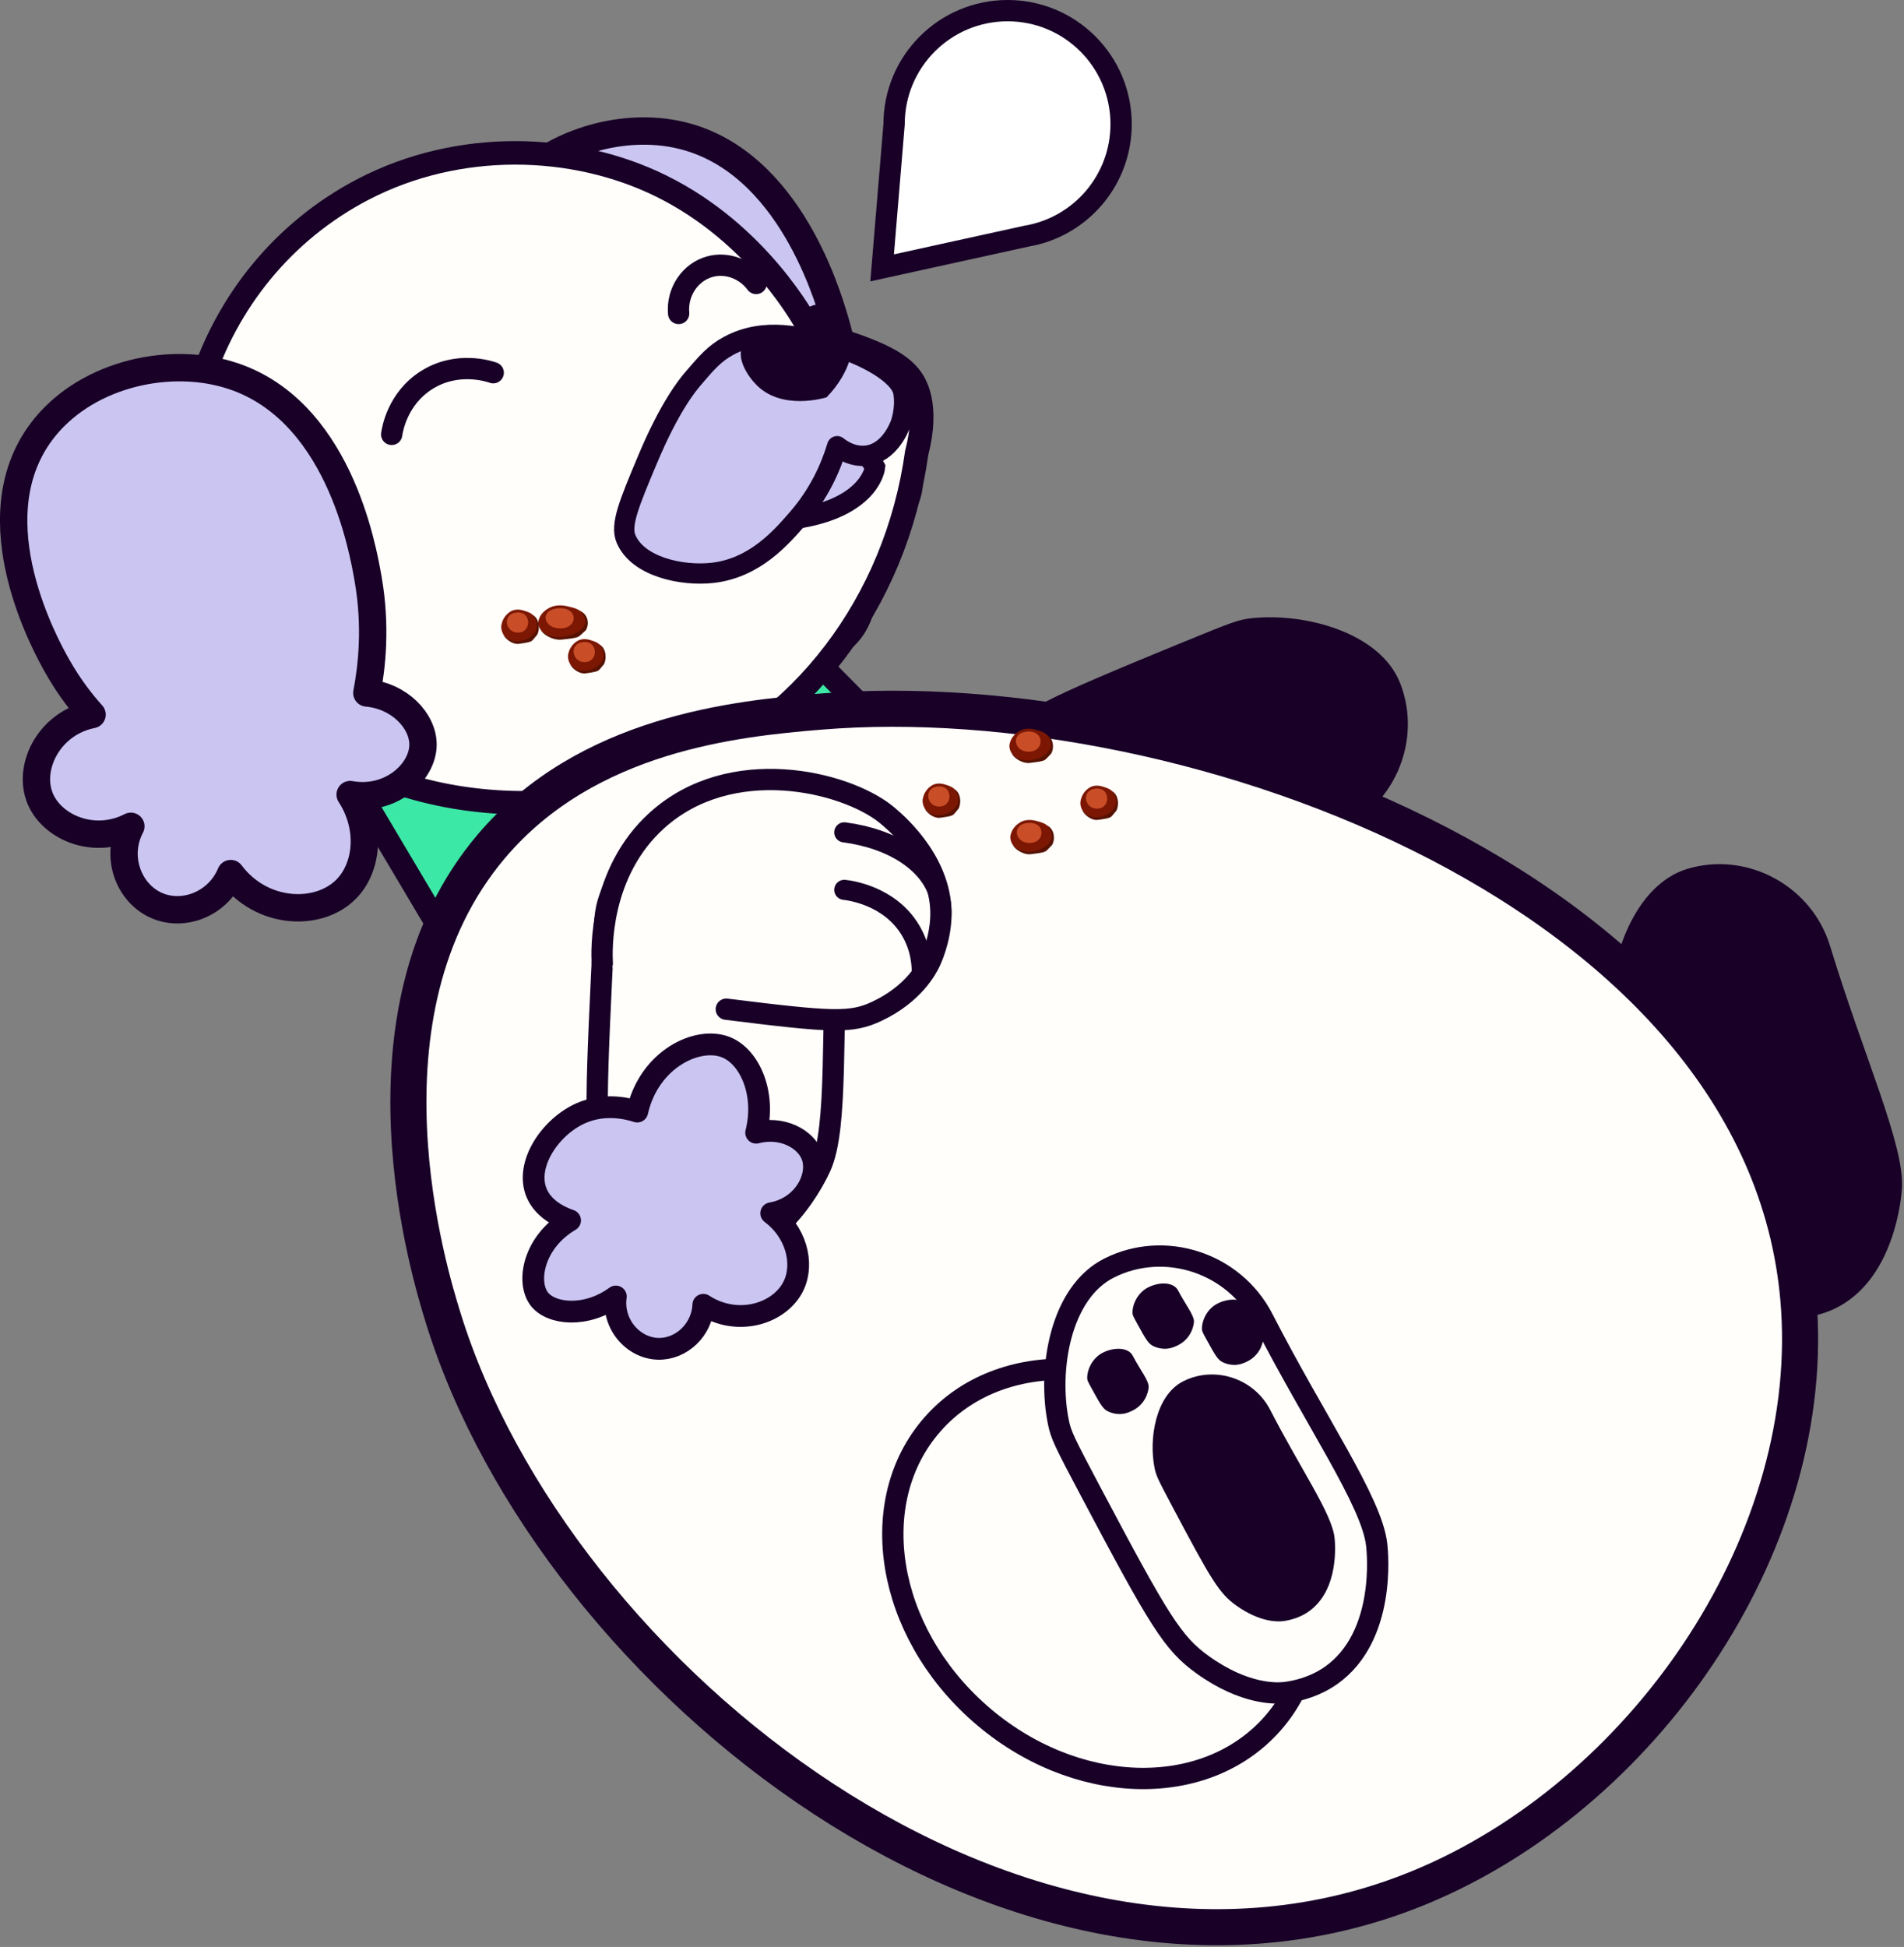 <svg width="894" height="914" viewBox="0 0 894 914" fill="none" xmlns="http://www.w3.org/2000/svg">
    <rect x="0" y="0" width="894" height="914" fill="#808080" stroke="none"/>
    <g clip-path="url(#clip0_308_129)">
    <path d="M250.8 269.72C243.9 255.95 251.69 234.91 270.83 228.7C265.88 224.36 258.83 217.52 251.87 208.02C246.16 200.22 205.51 144.7 231.37 99.75C247.63 71.49 284.41 57.43 315.01 62.54C368.43 71.46 387.83 136.28 392 150.23C398.44 171.76 398.61 190.73 397.73 203.27C413.27 202.8 425.48 213.25 426.8 224.16C428.36 237.09 414.87 252.72 395.63 251.57C407.3 265.45 407.95 284.45 399.02 295.91C387.69 310.45 361.14 312.61 344.36 295.07C340.31 309.55 325.49 317.79 312.35 314.29C298.12 310.5 289.28 293.86 295.16 278.6C278.73 289.75 257.62 283.33 250.8 269.73V269.72Z" fill="#CBC5F2" stroke="#180027" stroke-width="12.85" stroke-linejoin="round"/>
    <path d="M861.09 614.54C889.81 601.1 892.82 561.45 893.03 557.93C894.37 537.64 875.17 496.27 859.32 444.19C850.67 415.78 820.43 399.58 792.49 407.83C767.6 415.18 755.6 449.95 756.16 474.77C756.3 481.04 757.18 484.13 765.15 509.1C786.26 575.3 790.58 586.49 802.62 598.92C819.66 616.51 834.44 618.27 837.58 618.57C839.36 618.74 850.25 619.62 861.1 614.54H861.09Z" fill="#180027"/>
    <path d="M457.05 406.09C472.77 433.63 512.53 433.42 516.06 433.35C536.39 433.04 576.07 410.56 626.7 390.54C654.31 379.62 668.01 348.17 657.53 320.99C648.19 296.77 612.56 287.63 587.87 290.2C581.64 290.85 578.62 291.98 554.38 301.93C490.1 328.33 479.3 333.53 467.89 346.54C451.74 364.95 451.18 379.82 451.13 382.97C451.1 384.76 451.11 395.68 457.05 406.09Z" fill="#180027"/>
    <path d="M161.28 359.65C176.56 385.38 191.85 411.12 207.13 436.85C240.81 424.23 275.53 410.44 311.13 395.34C348.9 379.32 384.94 363.01 419.22 346.62C405.24 332.5 391.27 318.37 377.29 304.25C305.29 322.72 233.29 341.18 161.29 359.65H161.28Z" fill="#3CE8A5" stroke="#180027" stroke-width="11.04" stroke-miterlimit="10"/>
    <path d="M104.3 298.57C64.97 222.85 94.91 128.17 170.63 88.83C215.18 65.69 269.12 66.98 310.41 87.31C355.87 109.69 377.95 150.55 380.36 155.16C404.03 162.65 419.81 167.64 427.12 176.66C429.53 179.64 436.37 189.66 430.41 212.69C420.61 282.97 376.04 341.58 314.03 364.9C246.34 390.35 145.72 378.32 104.29 298.57H104.3Z" fill="#FFFEFB" stroke="#180027" stroke-width="11.04" stroke-miterlimit="10"/>
    <path d="M844.78 614.94C851.81 726.94 770.82 843.08 666.64 886.06C479.86 963.1 260.4 787.71 208.14 618.85C201.86 598.57 163.93 476 230.77 397.22C275.75 344.21 345.82 337.36 384.82 334.11C559.31 319.57 832.55 420.19 844.78 614.94Z" fill="#FFFEFB" stroke="#180027" stroke-width="16.94" stroke-miterlimit="10"/>
    <path d="M335.64 589.53C367.24 586.96 383.9 550.85 385.33 547.62C393.66 529.08 390.11 483.61 393.43 429.27C395.24 399.63 372.56 373.9 343.49 371.87C317.6 370.07 294.22 398.47 286.08 421.92C284.03 427.84 283.77 431.05 282.52 457.23C279.2 526.64 279.34 538.63 286.29 554.48C296.12 576.91 309.35 583.72 312.19 585.1C313.8 585.88 323.69 590.5 335.64 589.53Z" fill="#FFFEFB" stroke="#180027" stroke-width="10" stroke-linecap="round" stroke-linejoin="round"/>
    <path d="M341.03 473.77C391.05 480.01 399.76 480.43 411.88 474.68C429.04 466.55 435.18 454.55 436.44 451.98C437.16 450.52 441.4 441.52 441.79 430.37C442.64 405.82 422.47 387.67 416.92 383.05C416.84 382.98 416.38 382.6 415.94 382.24C396.63 366.8 343.14 353.76 308.42 385.18C281.13 409.88 282.49 446.62 282.79 452.29" fill="#FFFEFB"/>
    <path d="M341.03 473.77C391.05 480.01 399.76 480.43 411.88 474.68C429.04 466.55 435.18 454.55 436.44 451.98C437.16 450.52 441.4 441.52 441.79 430.37C442.64 405.82 422.47 387.67 416.92 383.05C416.84 382.98 416.38 382.6 415.94 382.24C396.63 366.8 343.14 353.76 308.42 385.18C281.13 409.88 282.49 446.62 282.79 452.29" stroke="#180027" stroke-width="10" stroke-linecap="round" stroke-linejoin="round"/>
    <path d="M432.79 457.94C432.94 453.81 432.64 445.38 427.59 436.85C417.82 420.34 398.83 418 396.42 417.74" stroke="#180027" stroke-width="9.44" stroke-miterlimit="10" stroke-linecap="round"/>
    <path d="M441.59 433.36C442.44 428.11 441.91 423.89 441.06 420.74C436.87 405.11 419.11 393.71 396.42 390.75" stroke="#180027" stroke-width="9.44" stroke-miterlimit="10" stroke-linecap="round"/>
    <path d="M526.4 58.29C526.4 84.67 507.24 106.58 482.07 110.84L414.19 125.75L419.81 58.29C419.81 28.86 443.67 5 473.11 5C502.55 5 526.4 28.86 526.4 58.29Z" fill="white" stroke="#180027" stroke-width="10" stroke-miterlimit="10"/>
    <path d="M250.37 288.83C249.25 287.77 248.06 287.36 247.02 287C245.45 286.46 243.08 285.64 240.5 286.67C240.5 286.67 237.39 287.91 235.98 291.5C235.66 292.31 235.48 293.19 235.48 293.19C235.43 293.45 235.39 293.67 235.38 293.77C235.21 295.03 235.69 296.37 235.79 296.64C236.43 298.37 237.65 299.45 238.21 299.89C238.54 300.1 239.02 300.4 239.61 300.75C240.3 301.15 240.82 301.43 240.85 301.45C242.28 302.2 251.28 301.68 252.62 295.88C253.21 293.34 252.15 290.51 250.37 288.82V288.83Z" fill="#7C1703"/>
    <path d="M250.9 289.25C250.63 289.03 250.39 288.89 250.28 288.83C251.1 289.93 252.5 292.2 252.02 294.71C251.13 299.43 244.13 302.39 239.53 300.43C237.8 299.69 236.72 298.38 236.12 297.49C236.37 297.94 236.61 298.39 236.87 298.83C237.22 299.29 237.75 299.9 238.51 300.49C239.08 300.94 240.43 301.97 242.34 302.25C243.15 302.36 243.94 302.24 245.53 301.98C247.99 301.58 249.22 301.38 250 300.61C250.33 300.28 250.94 299.54 251.69 298.63C251.92 298.35 252.1 298.12 252.22 297.97C252.2 297.99 252.25 297.92 252.34 297.8C252.46 297.53 252.63 297.1 252.77 296.55C253.38 294.12 252.93 290.86 250.92 289.25H250.9Z" fill="#551201"/>
    <path d="M242.14 287.6C250.15 286.44 249.74 298.14 242.14 296.88C237.12 296.05 236.17 288.46 242.14 287.6Z" fill="#C94E28"/>
    <path d="M281.7 302.69C280.58 301.63 279.39 301.22 278.35 300.86C276.78 300.32 274.41 299.5 271.83 300.53C271.83 300.53 268.72 301.77 267.31 305.36C266.99 306.17 266.81 307.05 266.81 307.05C266.76 307.31 266.72 307.53 266.71 307.63C266.54 308.89 267.02 310.23 267.12 310.5C267.76 312.23 268.98 313.31 269.54 313.75C269.87 313.96 270.35 314.26 270.94 314.61C271.63 315.01 272.15 315.29 272.18 315.31C273.61 316.06 282.61 315.54 283.95 309.74C284.54 307.2 283.48 304.37 281.7 302.68V302.69Z" fill="#7C1703"/>
    <path d="M282.23 303.11C281.96 302.89 281.72 302.75 281.61 302.69C282.43 303.79 283.83 306.06 283.35 308.57C282.46 313.29 275.46 316.25 270.86 314.29C269.13 313.55 268.05 312.24 267.45 311.35C267.7 311.8 267.94 312.25 268.2 312.69C268.55 313.15 269.08 313.76 269.84 314.35C270.41 314.8 271.76 315.83 273.67 316.11C274.48 316.22 275.27 316.1 276.86 315.84C279.32 315.44 280.55 315.24 281.33 314.47C281.66 314.14 282.27 313.4 283.02 312.49C283.25 312.21 283.43 311.98 283.55 311.83C283.53 311.85 283.58 311.78 283.67 311.66C283.79 311.39 283.96 310.96 284.1 310.41C284.71 307.98 284.26 304.72 282.25 303.11H282.23Z" fill="#551201"/>
    <path d="M273.46 301.46C281.47 300.3 281.06 312 273.46 310.74C268.44 309.91 267.49 302.32 273.46 301.46Z" fill="#C94E28"/>
    <path d="M491.36 344.74C490.07 343.68 488.69 343.27 487.47 342.91C485.65 342.37 482.89 341.55 479.91 342.58C479.91 342.58 476.3 343.82 474.66 347.41C474.29 348.22 474.09 349.1 474.09 349.1C474.03 349.36 473.99 349.58 473.98 349.68C473.79 350.94 474.34 352.28 474.45 352.55C475.19 354.28 476.61 355.36 477.25 355.8C477.63 356.01 478.19 356.31 478.87 356.66C479.67 357.06 480.27 357.34 480.31 357.36C481.96 358.11 492.41 357.59 493.96 351.79C494.64 349.25 493.41 346.42 491.35 344.73L491.36 344.74Z" fill="#7C1703"/>
    <path d="M491.97 345.16C491.66 344.94 491.38 344.8 491.25 344.74C492.2 345.84 493.82 348.11 493.27 350.62C492.23 355.34 484.11 358.3 478.77 356.34C476.76 355.6 475.5 354.29 474.81 353.4C475.1 353.85 475.38 354.3 475.68 354.74C476.08 355.2 476.7 355.81 477.58 356.4C478.25 356.85 479.81 357.88 482.03 358.16C482.96 358.27 483.89 358.15 485.73 357.89C488.58 357.49 490.01 357.29 490.92 356.52C491.31 356.19 492.01 355.45 492.88 354.54C493.14 354.26 493.36 354.03 493.5 353.88C493.47 353.9 493.54 353.83 493.64 353.71C493.78 353.44 493.98 353.01 494.13 352.46C494.84 350.03 494.32 346.77 491.98 345.16H491.97Z" fill="#551201"/>
    <path d="M481.8 343.51C491.09 342.35 490.61 354.05 481.8 352.79C475.97 351.96 474.87 344.37 481.8 343.51Z" fill="#C94E28"/>
    <path d="M491.79 387.58C490.5 386.52 489.12 386.11 487.9 385.75C486.08 385.21 483.32 384.39 480.34 385.42C480.34 385.42 476.73 386.66 475.09 390.25C474.72 391.06 474.52 391.94 474.52 391.94C474.46 392.2 474.42 392.42 474.41 392.52C474.22 393.78 474.77 395.12 474.88 395.39C475.62 397.12 477.04 398.2 477.68 398.64C478.06 398.85 478.62 399.15 479.3 399.5C480.1 399.9 480.7 400.18 480.74 400.2C482.39 400.95 492.84 400.43 494.39 394.63C495.07 392.09 493.84 389.26 491.78 387.57L491.79 387.58Z" fill="#7C1703"/>
    <path d="M492.41 388C492.1 387.78 491.82 387.64 491.69 387.58C492.64 388.68 494.26 390.95 493.71 393.46C492.67 398.18 484.55 401.14 479.21 399.18C477.2 398.44 475.94 397.13 475.25 396.24C475.54 396.69 475.82 397.14 476.12 397.58C476.52 398.04 477.14 398.65 478.02 399.24C478.69 399.69 480.25 400.72 482.47 401C483.4 401.11 484.33 400.99 486.17 400.73C489.02 400.33 490.45 400.13 491.36 399.36C491.75 399.03 492.45 398.29 493.32 397.38C493.58 397.1 493.8 396.87 493.94 396.72C493.91 396.74 493.98 396.67 494.08 396.55C494.22 396.28 494.42 395.85 494.57 395.3C495.28 392.87 494.76 389.61 492.42 388H492.41Z" fill="#551201"/>
    <path d="M482.23 386.35C491.52 385.19 491.04 396.89 482.23 395.63C476.4 394.8 475.3 387.21 482.23 386.35Z" fill="#C94E28"/>
    <path d="M522.28 371.47C521.16 370.41 519.97 370 518.93 369.64C517.36 369.1 514.99 368.28 512.41 369.31C512.41 369.31 509.3 370.55 507.89 374.14C507.57 374.95 507.39 375.83 507.39 375.83C507.34 376.09 507.3 376.31 507.29 376.41C507.12 377.67 507.6 379.01 507.7 379.28C508.34 381.01 509.56 382.09 510.12 382.53C510.45 382.74 510.93 383.04 511.52 383.39C512.21 383.79 512.73 384.07 512.76 384.09C514.19 384.84 523.19 384.32 524.53 378.52C525.12 375.98 524.06 373.15 522.28 371.46V371.47Z" fill="#7C1703"/>
    <path d="M522.81 371.89C522.54 371.67 522.3 371.53 522.19 371.47C523.01 372.57 524.41 374.84 523.93 377.35C523.04 382.07 516.04 385.03 511.44 383.07C509.71 382.33 508.63 381.02 508.03 380.13C508.28 380.58 508.52 381.03 508.78 381.47C509.13 381.93 509.66 382.54 510.42 383.13C510.99 383.58 512.34 384.61 514.25 384.89C515.06 385 515.85 384.88 517.44 384.62C519.9 384.22 521.13 384.02 521.91 383.25C522.24 382.92 522.85 382.18 523.6 381.27C523.83 380.99 524.01 380.76 524.13 380.61C524.11 380.63 524.16 380.56 524.25 380.44C524.37 380.17 524.54 379.74 524.68 379.19C525.29 376.76 524.84 373.5 522.83 371.89H522.81Z" fill="#551201"/>
    <path d="M514.04 370.25C522.05 369.09 521.64 380.79 514.04 379.53C509.02 378.7 508.07 371.11 514.04 370.25Z" fill="#C94E28"/>
    <path d="M448.21 370.48C447.09 369.42 445.9 369.01 444.86 368.65C443.29 368.11 440.92 367.29 438.34 368.32C438.34 368.32 435.23 369.56 433.82 373.15C433.5 373.96 433.32 374.84 433.32 374.84C433.27 375.1 433.23 375.32 433.22 375.42C433.05 376.68 433.53 378.02 433.63 378.29C434.27 380.02 435.49 381.1 436.05 381.54C436.38 381.75 436.86 382.05 437.45 382.4C438.14 382.8 438.66 383.08 438.69 383.1C440.12 383.85 449.12 383.33 450.46 377.53C451.05 374.99 449.99 372.16 448.21 370.47V370.48Z" fill="#7C1703"/>
    <path d="M448.74 370.9C448.47 370.68 448.23 370.54 448.12 370.48C448.94 371.58 450.34 373.85 449.86 376.36C448.97 381.08 441.97 384.04 437.37 382.08C435.64 381.34 434.56 380.03 433.96 379.14C434.21 379.59 434.45 380.04 434.71 380.48C435.06 380.94 435.59 381.55 436.35 382.14C436.92 382.59 438.27 383.62 440.18 383.9C440.99 384.01 441.78 383.89 443.37 383.63C445.83 383.23 447.06 383.03 447.84 382.26C448.17 381.93 448.78 381.19 449.53 380.28C449.76 380 449.94 379.77 450.06 379.62C450.04 379.64 450.09 379.57 450.18 379.45C450.3 379.18 450.47 378.75 450.61 378.2C451.22 375.77 450.77 372.51 448.76 370.9H448.74Z" fill="#551201"/>
    <path d="M439.97 369.25C447.98 368.09 447.57 379.79 439.97 378.53C434.95 377.7 434 370.11 439.97 369.25Z" fill="#C94E28"/>
    <path d="M272.52 286.85C271.05 285.79 269.48 285.38 268.1 285.02C266.03 284.48 262.89 283.66 259.5 284.69C259.5 284.69 255.4 285.93 253.53 289.52C253.11 290.33 252.88 291.21 252.88 291.21C252.81 291.47 252.77 291.69 252.75 291.79C252.53 293.05 253.15 294.39 253.29 294.66C254.13 296.39 255.75 297.47 256.48 297.91C256.91 298.12 257.54 298.42 258.32 298.77C259.23 299.17 259.92 299.45 259.96 299.47C261.84 300.22 273.72 299.7 275.49 293.9C276.26 291.36 274.87 288.53 272.53 286.84L272.52 286.85Z" fill="#7C1703"/>
    <path d="M273.22 287.27C272.86 287.05 272.55 286.91 272.4 286.85C273.48 287.95 275.32 290.22 274.7 292.73C273.52 297.45 264.28 300.41 258.21 298.45C255.92 297.71 254.5 296.4 253.7 295.51C254.03 295.96 254.35 296.41 254.69 296.85C255.15 297.31 255.85 297.92 256.85 298.51C257.61 298.96 259.38 299.99 261.91 300.27C262.97 300.38 264.02 300.26 266.12 300C269.37 299.6 270.99 299.4 272.02 298.63C272.46 298.3 273.26 297.56 274.24 296.65C274.54 296.37 274.79 296.14 274.95 295.99C274.92 296.01 274.99 295.94 275.11 295.82C275.27 295.55 275.49 295.12 275.67 294.57C276.47 292.14 275.88 288.88 273.22 287.27Z" fill="#551201"/>
    <path d="M261.65 285.62C272.22 284.46 271.68 296.16 261.65 294.9C255.02 294.07 253.77 286.48 261.65 285.62Z" fill="#C94E28"/>
    <path d="M183.91 203.93C184.21 201.8 186.5 187.29 200.11 178.56C214.59 169.27 229.77 174.33 231.59 174.97" stroke="#180027" stroke-width="10" stroke-miterlimit="10" stroke-linecap="round"/>
    <path d="M318.65 147.16C317.74 136.94 324.15 127.67 333.35 125.17C341.21 123.03 349.9 126.16 355.04 133.08" stroke="#180027" stroke-width="10" stroke-miterlimit="10" stroke-linecap="round"/>
    <path d="M597.555 809.075C629.396 772.87 619.46 712.081 575.363 673.3C531.265 634.519 469.706 632.43 437.865 668.635C406.024 704.84 415.96 765.629 460.058 804.41C504.155 843.192 565.715 845.28 597.555 809.075Z" fill="#FFFEFB" stroke="#180027" stroke-width="10" stroke-linecap="round" stroke-linejoin="round"/>
    <path d="M625.01 786.52C650.89 768.2 646.81 728.64 646.4 725.14C644.11 704.94 617.88 667.63 593.04 619.19C579.49 592.77 546.86 582.19 520.82 595.26C497.62 606.91 491.99 643.26 496.94 667.58C498.19 673.72 499.61 676.61 511.87 699.77C544.39 761.18 550.62 771.42 564.68 781.52C584.57 795.81 599.43 794.92 602.57 794.66C604.36 794.51 615.22 793.44 625 786.52H625.01Z" fill="#FFFEFB" stroke="#180027" stroke-width="10" stroke-linecap="round" stroke-linejoin="round"/>
    <path d="M614.52 756.51C629.15 746.16 626.84 723.8 626.61 721.82C625.32 710.4 610.49 689.32 596.45 661.94C588.79 647.01 570.35 641.03 555.63 648.42C542.52 655 539.33 675.55 542.14 689.29C542.85 692.76 543.65 694.4 550.58 707.48C568.96 742.19 572.48 747.98 580.43 753.68C591.67 761.75 600.07 761.25 601.84 761.11C602.85 761.03 608.99 760.42 614.52 756.51Z" fill="#180027"/>
    <path d="M532.91 661.59C538.83 657.87 539.3 651.8 539.33 651.26C539.53 648.17 535.36 643.18 531.85 636.41C529.93 632.71 523.57 632.13 517.79 635.04C512.64 637.63 510.28 643.51 510.5 647.16C510.55 648.08 510.75 648.49 512.51 651.71C517.17 660.26 518.12 661.67 520.67 662.78C524.29 664.36 527.37 663.74 528.03 663.59C528.4 663.51 530.67 662.98 532.91 661.57V661.59Z" fill="#180027"/>
    <path d="M554.18 630.94C560.1 627.22 560.57 621.15 560.6 620.61C560.8 617.52 556.63 612.53 553.12 605.76C551.2 602.06 544.84 601.48 539.06 604.39C533.91 606.98 531.55 612.86 531.77 616.51C531.82 617.43 532.02 617.84 533.78 621.06C538.44 629.61 539.39 631.02 541.94 632.13C545.56 633.71 548.64 633.09 549.3 632.94C549.67 632.86 551.94 632.33 554.18 630.92V630.94Z" fill="#180027"/>
    <path d="M586.79 638.51C592.71 634.79 593.18 628.72 593.21 628.18C593.41 625.09 589.24 620.1 585.73 613.33C583.81 609.63 577.45 609.05 571.67 611.96C566.52 614.55 564.16 620.43 564.38 624.08C564.43 625 564.63 625.41 566.39 628.63C571.05 637.18 572 638.59 574.55 639.7C578.17 641.28 581.25 640.66 581.91 640.51C582.28 640.43 584.55 639.9 586.79 638.49V638.51Z" fill="#180027"/>
    <path d="M410.87 219.31C410.87 219.31 409.13 237.31 376.23 243.13C343.33 248.95 376.74 214.15 376.74 214.15C376.74 214.15 401.77 201.52 410.87 219.31Z" fill="#CBC5F2" stroke="#180027" stroke-width="9.52" stroke-miterlimit="10"/>
    <path d="M325.41 177.75C322.68 180.94 314.36 191.06 303.89 216.08C295.41 236.32 291.18 246.45 293.93 252.96C299.51 266.15 320.26 270.53 334.51 268.94C354.41 266.72 366.85 252.27 374.54 243.41C384.68 231.73 390.11 219.32 393.08 209.46C394.72 210.78 400.08 214.72 406.89 213.9C417.43 212.62 422.02 201.06 422.77 199.17C422.77 199.17 425.47 192.2 424.18 184.29C422.75 175.57 405.67 166.43 389.83 161.9C377.46 158.36 359.12 153.13 342.11 162.36C335.47 165.96 331.79 170.27 325.4 177.76L325.41 177.75Z" fill="#CBC5F2" stroke="#180027" stroke-width="9.52" stroke-linejoin="round"/>
    <path d="M388.12 186.52C399.45 174.78 403.11 160.69 397.86 151.93C395.03 147.21 387.77 140.96 381.21 143.55C376.45 145.43 373.32 151.44 373.78 158.39C362.43 153.58 351.78 156.29 348.74 162.11C345.48 168.35 351.4 177.08 355.61 181.13C367.45 192.54 386.53 187 388.12 186.52Z" fill="#180027"/>
    <path d="M18.46 373.81C13.25 359.31 23.49 339.35 43.22 335.47C38.82 330.57 32.64 322.95 26.86 312.68C22.12 304.26 -11.63 244.29 19.39 202.74C38.89 176.61 77.09 167.03 106.86 175.74C158.84 190.95 170.39 257.62 172.87 271.96C176.71 294.1 174.61 312.96 172.25 325.31C187.73 326.69 198.61 338.52 198.62 349.51C198.63 362.53 183.38 376.45 164.41 373.02C174.35 388.19 172.73 407.13 162.5 417.45C149.52 430.54 122.9 429.52 108.33 410.11C102.59 424 86.89 430.42 74.26 425.39C60.59 419.94 53.79 402.36 61.44 387.91C43.8 397.02 23.6 388.15 18.45 373.82L18.46 373.81Z" fill="#CBC5F2" stroke="#180027" stroke-width="12.85" stroke-linejoin="round"/>
    <path d="M253.19 609.77C247.08 601.84 250.48 583 267.67 572.93C263.58 571.53 255.3 567.95 251.98 560.1C246.35 546.75 258.4 528.88 272.86 522.55C284.32 517.54 295.41 520.6 299.22 521.84C304.78 497.16 327.7 486.2 341.03 491.69C352.05 496.23 359.68 513.32 355.04 531.76C367 528.59 378.34 534.49 381.33 542.7C384.87 552.44 377.24 566.98 362.12 569.57C373.67 578.22 377.6 592.82 372.75 603.32C366.59 616.64 346.41 623.09 330.24 612.53C329.71 624.48 319.72 633.54 308.91 633.2C297.2 632.83 287.35 621.53 289.15 608.65C275.17 618.81 258.77 617.04 253.17 609.78L253.19 609.77Z" fill="#CBC5F2" stroke="#180027" stroke-width="10.22" stroke-linejoin="round"/>
    </g>
    <defs>
    <clipPath id="clip0_308_129">
    <rect width="893.1" height="913.21" fill="white"/>
    </clipPath>
    </defs>
</svg>
